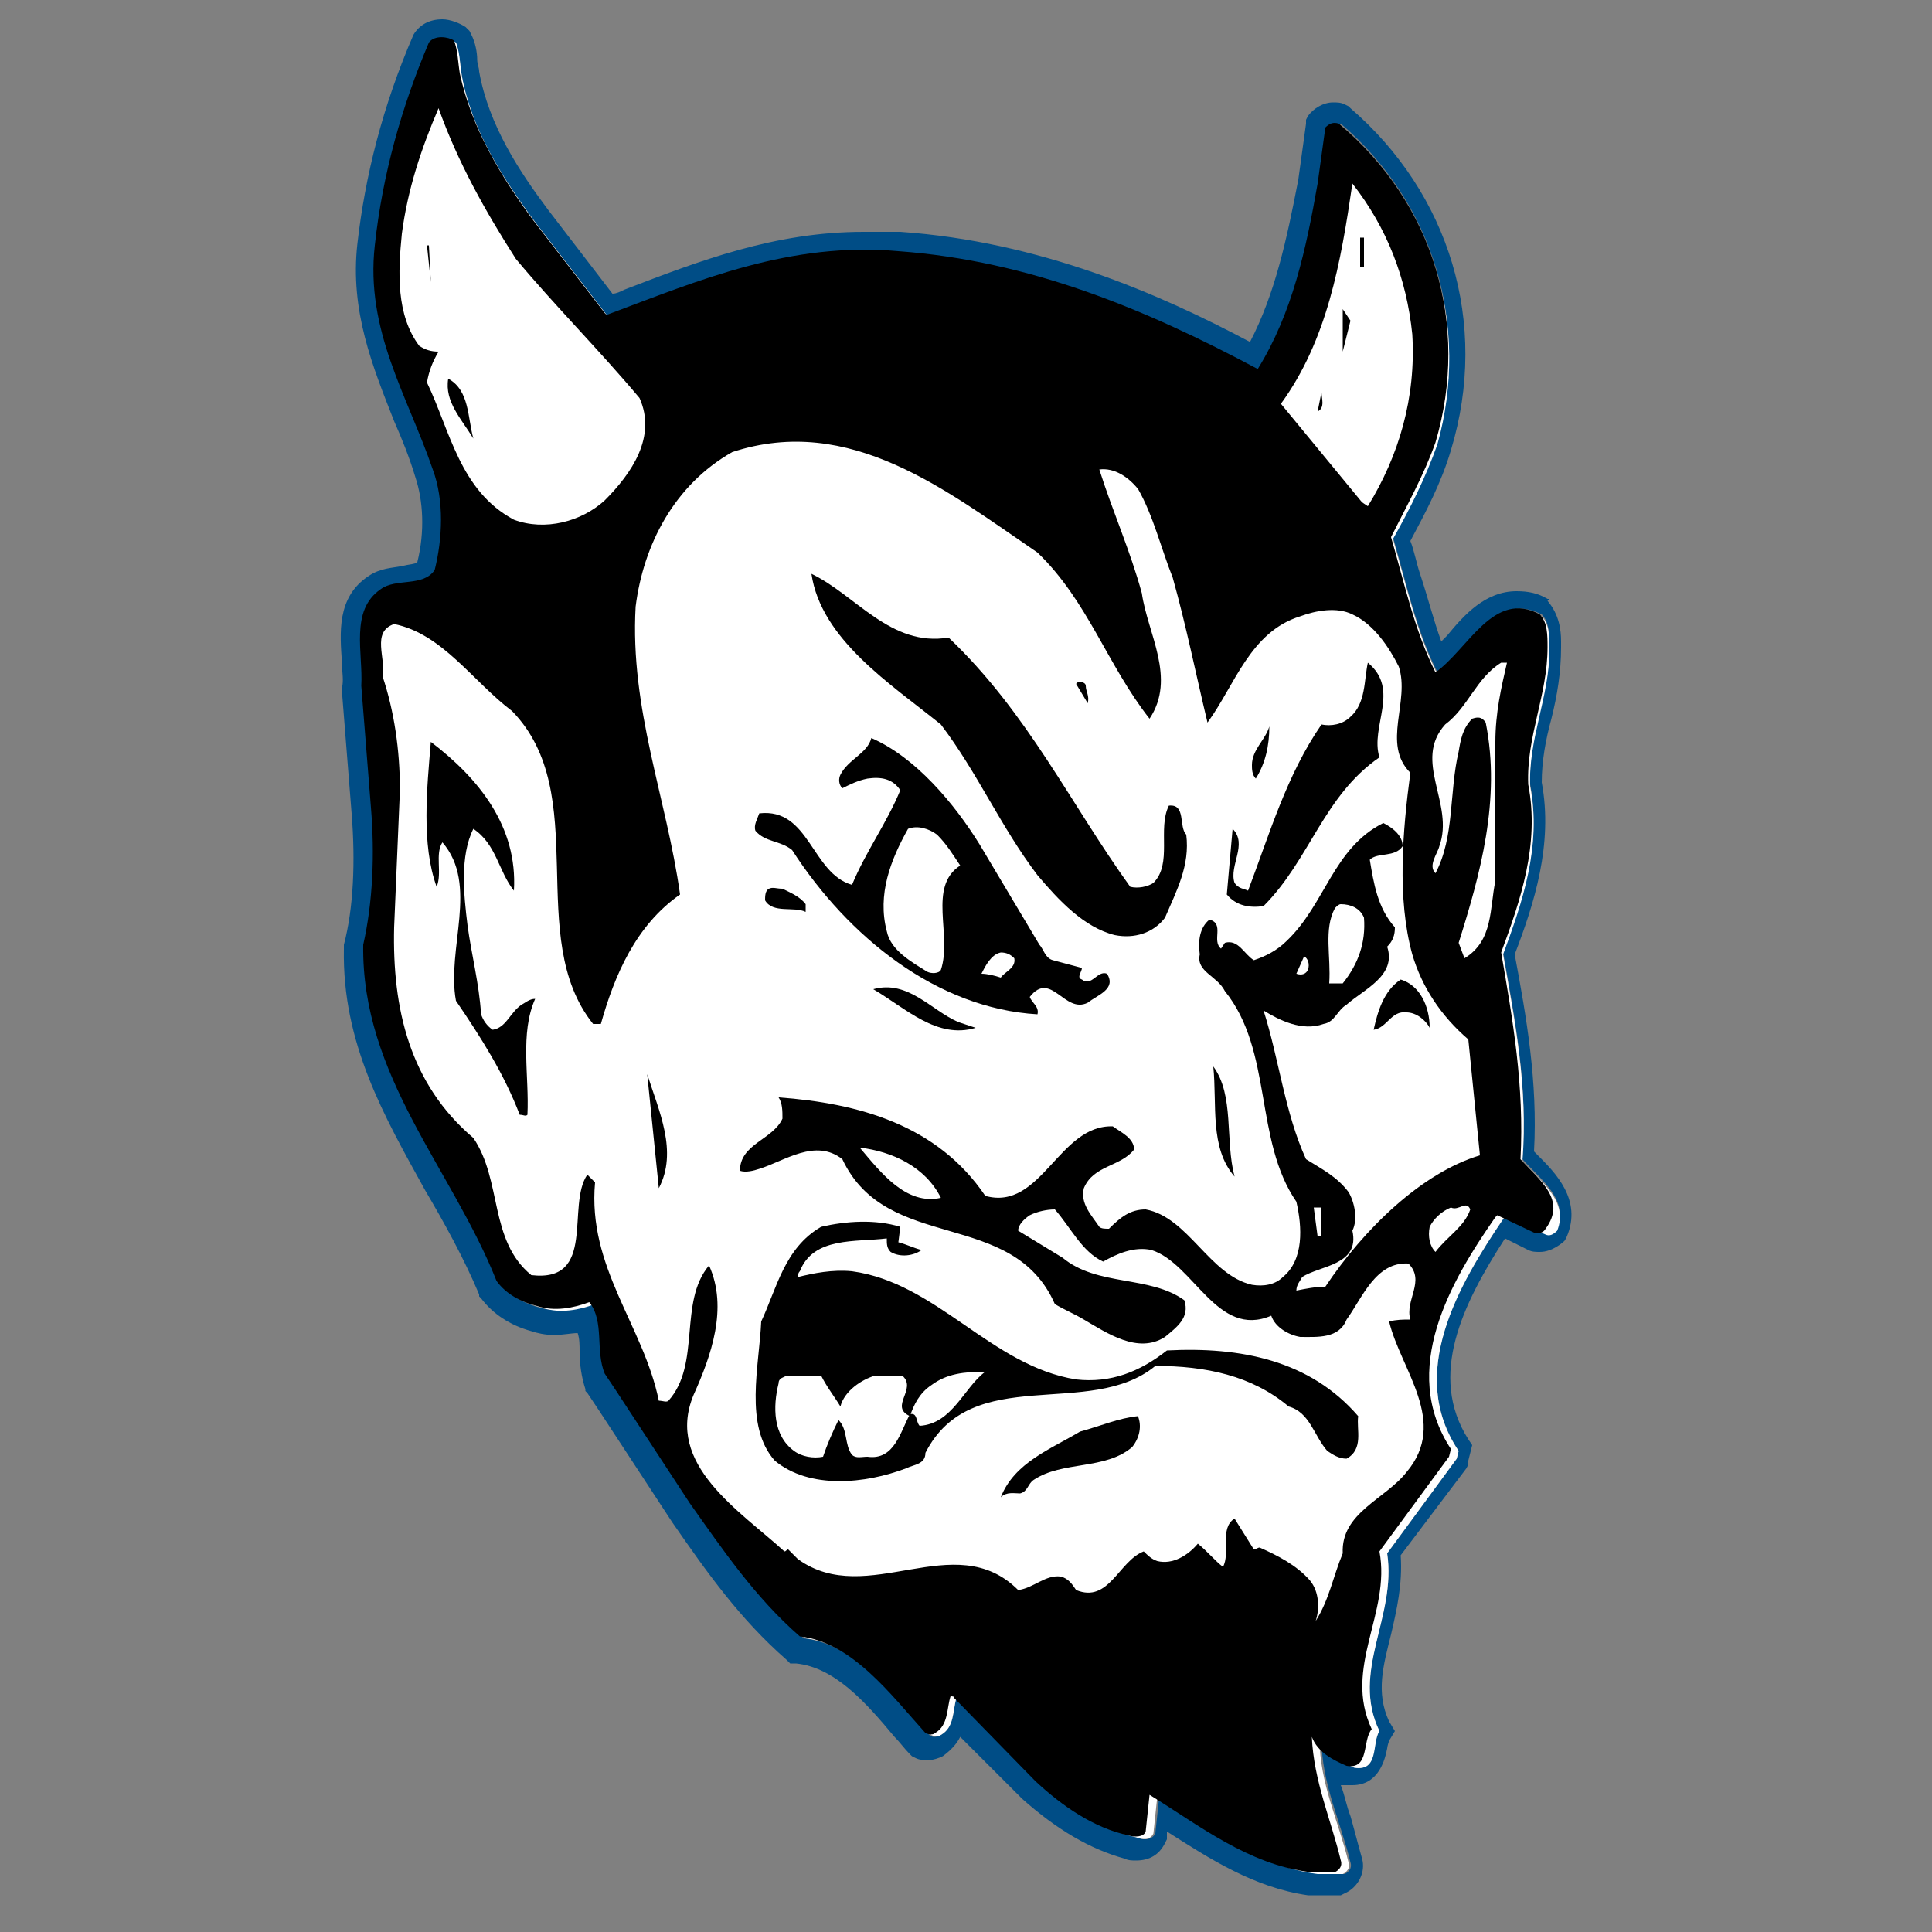 <?xml version="1.0" encoding="utf-8"?>
<!-- Generator: Adobe Illustrator 18.1.1, SVG Export Plug-In . SVG Version: 6.00 Build 0)  -->
<!DOCTYPE svg PUBLIC "-//W3C//DTD SVG 1.1//EN" "http://www.w3.org/Graphics/SVG/1.1/DTD/svg11.dtd">
<svg version="1.1" xmlns="http://www.w3.org/2000/svg" xmlns:xlink="http://www.w3.org/1999/xlink" x="0px" y="0px"
	 viewBox="0 0 100 100" enable-background="new 0 0 100 100" xml:space="preserve">
<rect x="0" y="0" width="100" height="100" fill="#808080" stroke="none"/>
<g id="AREA_3">
	<g>
		<path fill="#004D86" d="M22.9,2c0.3,0,0.5,0.1,0.7,0.2c0.2,0.5,0.2,1.1,0.3,1.7c0.5,2.8,2.1,5.3,3.8,7.6l3.7,4.8l0.1,0.1
			c4.3-1.6,8.5-3.4,13.3-3.4c0.6,0,1.2,0,1.8,0.1c6.8,0.5,12.8,3,18.6,6.1c1.8-2.9,2.5-6.2,3.1-9.6l0.4-2.9c0.1-0.2,0.3-0.3,0.5-0.3
			c0.1,0,0.1,0,0.2,0c4.8,4.1,6.7,10.4,5,16.5c-0.6,1.7-1.4,3.3-2.3,4.9c0.7,2.4,1.2,4.8,2.3,7c1.4-1,2.5-3.3,4.3-3.3
			c0.3,0,0.7,0.1,1.1,0.3c0.4,0.4,0.4,1.1,0.4,1.7c0,2.5-1.1,4.6-1,7.1c0.6,3.1-0.4,6-1.4,8.7c0.6,3.4,1.3,6.9,1,10.7
			c1,1.1,2.4,2.1,1.8,3.6c-0.1,0.1-0.3,0.2-0.5,0.2c-0.1,0-0.1,0-0.2,0L77.9,63l-0.1,0.1c-2.3,3.4-5,8-2.3,12l-0.1,0.4l-3.6,4.9
			c0.5,3.3-1.9,6.1-0.4,9.2c-0.4,0.6-0.1,1.9-1,1.9c-0.1,0-0.1,0-0.2,0c-0.7-0.3-1.5-0.8-1.8-1.5c0,2.3,1,4.3,1.5,6.4
			c0.1,0.3-0.1,0.5-0.3,0.6l-1.3,0c-3.1-0.4-5.6-2.4-8.3-4l-0.2,1.9c-0.1,0.2-0.3,0.3-0.5,0.3c-0.1,0-0.3,0-0.4-0.1
			c-1.8-0.4-3.4-1.5-4.8-2.8L49.7,88c-0.1,0-0.1-0.1-0.2-0.1c0,0,0,0,0,0c-0.2,0.7-0.1,1.5-0.8,1.9c-0.1,0-0.2,0.1-0.3,0.1
			s-0.2,0-0.3-0.1c-1.8-2-3.8-4.7-6.5-5c-2.3-2.1-4.1-4.5-5.7-6.9l-3.8-5.8l-0.6-0.9c-0.5-1.1,0-2.7-0.8-3.7
			c-0.5,0.2-1.2,0.3-1.8,0.3c-0.3,0-0.6,0-0.9-0.1c-0.8-0.2-1.6-0.6-2.1-1.3c-2.3-5.8-7.1-10.6-6.9-17.4c0.5-2.2,0.6-4.7,0.4-7.1
			l-0.5-6.3c0.1-1.7-0.6-3.9,1-5c0.8-0.5,2.2-0.1,2.8-1c0.4-1.7,0.5-3.6-0.1-5.2c-1.3-3.8-3.5-7.2-3-11.6c0.4-3.7,1.4-7.2,2.8-10.5
			C22.4,2.1,22.6,2,22.9,2 M22.9,1L22.9,1c-0.7,0-1.2,0.3-1.5,0.8l0,0l0,0c-1.6,3.7-2.5,7.3-2.9,10.8c-0.4,3.5,0.8,6.4,1.9,9.2
			c0.4,0.9,0.8,1.9,1.1,2.9c0.4,1.2,0.5,2.8,0.1,4.4c-0.1,0.1-0.4,0.1-0.8,0.2c-0.5,0.1-1.1,0.1-1.7,0.5c-1.7,1.1-1.5,3-1.4,4.5
			c0,0.5,0.1,0.9,0,1.3l0,0.1l0,0.1l0.5,6.3c0.2,2.5,0.1,4.9-0.4,6.8l0,0.1l0,0.1c-0.1,4.9,2.1,8.7,4.2,12.5c1,1.7,2,3.5,2.8,5.4
			l0,0.1l0.1,0.1c0.6,0.8,1.5,1.4,2.6,1.7c0.3,0.1,0.7,0.2,1.2,0.2c0.4,0,0.9-0.1,1.2-0.1c0.1,0.3,0.1,0.6,0.1,1
			c0,0.6,0.1,1.3,0.3,1.9l0,0.1l0.1,0.1l0.6,0.9l3.8,5.8c1.8,2.6,3.5,5,5.9,7.1l0.2,0.2l0.3,0c2,0.2,3.6,2,5.1,3.8
			c0.3,0.3,0.5,0.6,0.8,0.9l0.1,0.1l0.2,0.1c0.2,0.1,0.4,0.1,0.7,0.1c0.2,0,0.5-0.1,0.7-0.2l0,0l0,0c0.4-0.3,0.7-0.6,0.9-1l3.2,3.2
			c1.8,1.6,3.5,2.6,5.3,3.1c0.2,0.1,0.4,0.1,0.6,0.1c0.7,0,1.2-0.3,1.5-0.9l0.1-0.2l0-0.2l0-0.2c2.2,1.4,4.5,2.9,7.3,3.3l0.1,0
			l0.1,0l1.3,0l0.2,0l0.2-0.1c0.7-0.3,1.1-1.1,0.9-1.8c-0.2-0.7-0.4-1.5-0.6-2.2c-0.2-0.5-0.3-1.1-0.5-1.6l0.1,0l0.1,0
			c0.1,0,0.3,0,0.4,0c1.4,0,1.7-1.4,1.8-1.9c0-0.1,0.1-0.4,0.1-0.4l0.3-0.5l-0.3-0.5c-0.7-1.5-0.3-2.9,0.1-4.5
			c0.3-1.3,0.6-2.6,0.5-4.1l3.4-4.5l0.1-0.2l0-0.2l0.1-0.4l0.1-0.4l-0.2-0.3c-2.1-3.3-0.3-7,1.9-10.4l1.2,0.6
			c0.2,0.1,0.4,0.1,0.6,0.1c0.3,0,0.7-0.1,1.2-0.5l0.1-0.1l0.1-0.2c0.8-1.9-0.6-3.3-1.5-4.2c-0.1-0.1-0.1-0.1-0.2-0.2
			c0.2-3.6-0.4-7-1-10.2c1-2.6,2-5.7,1.4-8.9c0-1.1,0.2-2.2,0.5-3.3c0.3-1.2,0.5-2.4,0.5-3.7l0,0l0,0c0-0.1,0-0.2,0-0.3
			c0-0.6-0.1-1.4-0.7-2.1L80.2,31L80.1,31c-0.5-0.3-1-0.4-1.6-0.4c-1.6,0-2.7,1.2-3.6,2.3c-0.1,0.1-0.2,0.2-0.3,0.3
			c-0.4-1.1-0.7-2.3-1.1-3.5c-0.2-0.6-0.3-1.2-0.5-1.7c0.8-1.5,1.6-3,2.1-4.7C77.1,16.7,75,10,69.9,5.6l-0.1-0.1l-0.2-0.1
			c-0.2-0.1-0.4-0.1-0.6-0.1c-0.5,0-1,0.3-1.3,0.7l-0.1,0.2l0,0.2l-0.4,2.9c-0.6,3.1-1.2,5.9-2.5,8.4c-4.7-2.5-10.9-5.2-18.1-5.7
			C46,12,45.3,12,44.7,12c-4.6,0-8.5,1.5-12.4,3c-0.2,0.1-0.4,0.2-0.6,0.2l-3.3-4.3c-1.5-2-3.1-4.4-3.6-7.2c0-0.2-0.1-0.4-0.1-0.6
			c0-0.4-0.1-0.9-0.3-1.3l-0.1-0.2l-0.2-0.2C23.8,1.2,23.3,1,22.9,1L22.9,1z"/>
	</g>
</g>
<g id="AREA_2">
	<path fill="#FFFFFF" d="M23.6,2.2c0.2,0.5,0.2,1.1,0.3,1.7c0.5,2.8,2.1,5.3,3.8,7.6l3.7,4.8l0.1,0.1c4.8-1.8,9.5-3.8,15.1-3.3
		c6.8,0.5,12.8,3,18.6,6.1c1.8-2.9,2.5-6.2,3.1-9.6l0.4-2.9c0.1-0.2,0.4-0.3,0.7-0.2c4.8,4.1,6.7,10.4,5,16.5
		c-0.6,1.7-1.4,3.3-2.3,4.9c0.7,2.4,1.2,4.8,2.3,7c1.6-1.2,2.9-4.3,5.4-3c0.4,0.4,0.4,1.1,0.4,1.7c0,2.5-1.1,4.6-1,7.1
		c0.6,3.1-0.4,6-1.4,8.7c0.6,3.4,1.3,6.9,1,10.7c1,1.1,2.4,2.1,1.8,3.6c-0.2,0.2-0.4,0.3-0.6,0.2L77.9,63l-0.1,0.1
		c-2.3,3.4-5,8-2.3,12l-0.1,0.4l-3.6,4.9c0.5,3.3-1.9,6.1-0.4,9.2c-0.4,0.6,0,2.1-1.3,1.9c-0.7-0.3-1.5-0.8-1.8-1.5
		c0,2.3,1,4.3,1.5,6.4c0.1,0.3-0.1,0.5-0.3,0.6l-1.3,0c-3.1-0.4-5.6-2.4-8.3-4l-0.2,1.9c-0.2,0.4-0.6,0.3-0.9,0.2
		c-1.8-0.4-3.4-1.5-4.8-2.8L49.7,88c-0.1,0-0.1-0.1-0.2-0.1c-0.2,0.7-0.1,1.5-0.8,1.9c-0.1,0.1-0.3,0.1-0.5,0c-1.8-2-3.8-4.7-6.5-5
		c-2.3-2.1-4.1-4.5-5.7-6.9l-3.8-5.8l-0.6-0.9c-0.5-1.1,0-2.7-0.8-3.7c-0.8,0.3-1.8,0.5-2.7,0.2c-0.8-0.2-1.6-0.6-2.1-1.3
		c-2.3-5.8-7.1-10.6-6.9-17.4c0.5-2.2,0.6-4.7,0.4-7.1l-0.5-6.3c0.1-1.7-0.6-3.9,1-5c0.8-0.5,2.2-0.1,2.8-1c0.4-1.7,0.5-3.6-0.1-5.2
		c-1.3-3.8-3.5-7.2-3-11.6c0.4-3.7,1.4-7.2,2.8-10.5C22.5,1.9,23.2,2,23.6,2.2z"/>
</g>
<g id="AREA_1">
	<g>
		<path d="M78.7,60c0.2-3.8-0.4-7.2-1-10.7c1-2.7,2-5.6,1.4-8.7c-0.1-2.5,1-4.6,1-7.1c0-0.6,0-1.3-0.4-1.7c-2.4-1.3-3.7,1.8-5.4,3
			c-1.1-2.2-1.6-4.6-2.3-7c0.8-1.6,1.7-3.2,2.3-4.9c1.8-6.1-0.1-12.4-5-16.5c-0.3-0.1-0.5,0-0.7,0.2l-0.4,2.9
			c-0.6,3.4-1.3,6.7-3.1,9.6c-5.8-3.1-11.8-5.6-18.6-6.1c-5.6-0.5-10.3,1.5-15.1,3.3l-0.1-0.1l-3.7-4.8c-1.7-2.3-3.2-4.8-3.8-7.6
			c-0.1-0.6-0.1-1.2-0.3-1.7c-0.3-0.2-1-0.3-1.3,0.1c-1.4,3.3-2.4,6.8-2.8,10.5c-0.5,4.4,1.7,7.8,3,11.6c0.6,1.6,0.5,3.6,0.1,5.2
			c-0.6,0.9-2,0.4-2.8,1c-1.6,1.1-0.9,3.3-1,5l0.5,6.3c0.2,2.4,0.1,4.9-0.4,7.1c-0.1,6.8,4.6,11.6,6.9,17.4c0.5,0.7,1.3,1.1,2.1,1.3
			c0.9,0.3,1.9,0.1,2.7-0.2c0.8,1,0.3,2.5,0.8,3.7l0.6,0.9l3.8,5.8c1.7,2.4,3.4,4.9,5.7,6.9c2.7,0.3,4.7,3,6.5,5
			c0.2,0.1,0.4,0.1,0.5,0c0.7-0.4,0.6-1.3,0.8-1.9c0.1,0,0.2,0,0.2,0.1l4.2,4.3c1.4,1.3,3,2.4,4.8,2.8c0.3,0.1,0.8,0.1,0.9-0.2
			l0.2-1.9c2.6,1.6,5.1,3.6,8.3,4l1.3,0c0.2-0.1,0.4-0.3,0.3-0.6c-0.5-2.1-1.4-4.1-1.5-6.4c0.3,0.8,1.1,1.2,1.8,1.5
			c1.2,0.2,0.8-1.3,1.3-1.9c-1.5-3.2,1-6,0.4-9.2l3.6-4.9l0.1-0.4c-2.7-4.1,0-8.7,2.3-12l0.1-0.1l1.9,0.9c0.2,0.1,0.5,0,0.6-0.2
			C81.1,62.1,79.7,61.1,78.7,60z M70,9.5c1.8,2.3,2.8,4.9,3.1,7.8c0.2,3.3-0.7,6.3-2.3,8.9L70.5,26l-4.2-5.1
			C68.7,17.6,69.4,13.6,70,9.5z M22.1,19.8c0.1-0.6,0.3-1.1,0.6-1.6c-0.4,0-0.7-0.1-1-0.3c-1.2-1.6-1.1-3.8-0.9-5.8
			c0.3-2.3,1-4.4,1.9-6.5c1,2.8,2.4,5.3,4,7.8c2,2.4,4.3,4.7,6.4,7.2c0.9,2-0.4,3.9-1.8,5.3c-1.2,1.1-3.1,1.6-4.7,1
			C23.8,25.4,23.3,22.3,22.1,19.8z M74.3,64.8c-0.3-0.3-0.4-0.8-0.3-1.3c0.2-0.4,0.6-0.8,1.1-1c0.4,0.2,0.8-0.4,1,0.1
			C75.8,63.5,74.9,64,74.3,64.8z M68.6,66.6c-0.5,0-1,0.1-1.5,0.2c0-0.3,0.2-0.5,0.3-0.7c0.9-0.6,3-0.6,2.6-2.4
			c0.3-0.6,0.1-1.5-0.2-2c-0.6-0.8-1.4-1.2-2.2-1.7c-1.1-2.4-1.4-5.2-2.2-7.7c0.8,0.5,2,1.1,3.1,0.7c0.6-0.1,0.7-0.7,1.2-1
			c0.9-0.8,2.6-1.5,2.1-3c0.3-0.3,0.4-0.6,0.4-1c-0.9-1-1.1-2.3-1.3-3.5c0.4-0.4,1.3-0.1,1.7-0.7c0-0.6-0.6-1-1-1.2
			c-2.6,1.3-3,4.2-5,6.1c-0.5,0.5-1.1,0.8-1.7,1c-0.5-0.3-0.8-1.1-1.5-0.9l-0.2,0.3c-0.5-0.4,0.2-1.3-0.6-1.5
			c-0.5,0.4-0.6,1.1-0.5,1.8c-0.2,0.9,0.9,1.1,1.3,1.9c2.5,3.1,1.5,7.7,3.7,10.9c0.3,1.3,0.4,3-0.7,3.9c-0.4,0.4-1,0.5-1.6,0.4
			c-2.2-0.5-3.3-3.5-5.5-3.9c-0.8,0-1.3,0.4-1.9,1c-0.2,0-0.4,0-0.5-0.1c-0.4-0.6-1-1.2-0.8-2c0.5-1.2,1.9-1.1,2.6-2
			c0-0.6-0.7-0.9-1.1-1.2c-2.8-0.1-3.7,4.4-6.6,3.6c-2.5-3.7-6.6-4.8-10.7-5.1c0.2,0.3,0.2,0.7,0.2,1.1c-0.5,1.1-2.2,1.3-2.2,2.7
			c0.3,0.1,0.7,0,1-0.1c1.3-0.4,2.9-1.6,4.3-0.5c2.3,4.9,8.8,2.5,11,7.5c0.5,0.3,1,0.5,1.5,0.8c1.2,0.7,2.8,1.8,4.2,0.9
			c0.6-0.5,1.3-1,1-1.9c-1.8-1.3-4.5-0.7-6.3-2.2l-2.3-1.4c0-0.3,0.3-0.6,0.6-0.8c0.4-0.2,0.9-0.3,1.3-0.3c0.8,0.9,1.4,2.2,2.5,2.7
			c0.7-0.4,1.6-0.8,2.5-0.6c2.2,0.7,3.4,4.6,6.2,3.4c0.2,0.6,0.9,1,1.5,1.1c0.9,0,2,0.1,2.4-0.9c0.8-1.1,1.5-3,3.2-2.9
			c0.9,0.9-0.2,1.9,0.1,2.9c-0.4,0-0.7,0-1.1,0.1c0.6,2.5,3.1,5.2,0.9,7.8c-1.1,1.4-3.4,2.1-3.3,4.2c-0.5,1.2-0.7,2.4-1.4,3.5
			c0.2-0.6,0.2-1.5-0.3-2.1c-0.7-0.8-1.7-1.3-2.6-1.7c-0.1,0-0.2,0.1-0.3,0.1l-1-1.6c-0.8,0.5-0.2,1.8-0.6,2.5
			c-0.4-0.3-0.8-0.8-1.3-1.2c-0.5,0.6-1.3,1.1-2.1,0.9c-0.3-0.1-0.5-0.3-0.7-0.5c-1.3,0.5-1.8,2.7-3.5,2c-0.2-0.3-0.4-0.6-0.8-0.7
			c-0.8-0.1-1.4,0.6-2.2,0.7c-3.3-3.3-7.8,1-11.4-1.6l-0.5-0.5c-0.1,0-0.1,0.1-0.2,0.1c-2.3-2.1-6.2-4.5-4.7-8.1
			c0.9-2,1.8-4.5,0.8-6.7c-1.6,1.9-0.4,5.1-2.1,7c-0.1,0.1-0.3,0-0.5,0c-0.8-3.9-3.7-6.9-3.3-11.3l-0.4-0.4
			c-1.1,1.6,0.5,5.6-2.9,5.2c-2.2-1.8-1.5-4.9-3-7.1c-3.3-2.8-4.2-6.7-4.1-10.9l0.3-7.1c0-2.1-0.3-4.1-0.9-5.9
			c0.2-0.9-0.6-2.3,0.6-2.7c2.5,0.5,4.1,3,6.1,4.5c4.2,4.3,0.6,11.7,4.2,16.2h0.4c0.7-2.5,1.8-5.1,4.1-6.7c-0.7-5-2.6-9.6-2.3-14.9
			c0.4-3.2,2-6.3,5-8c6.1-2,11.1,2,15.8,5.2c2.6,2.5,3.6,5.8,5.8,8.6c1.4-2.1-0.1-4.4-0.4-6.5c-0.6-2.2-1.5-4.2-2.2-6.4
			c0.8-0.1,1.5,0.4,2,1c0.8,1.4,1.2,3.1,1.8,4.6c0.7,2.5,1.2,5,1.8,7.5c1.4-1.9,2.2-4.7,4.8-5.5c0.8-0.3,1.9-0.5,2.7-0.1
			c1.1,0.5,1.9,1.7,2.4,2.7c0.6,1.8-0.9,4,0.6,5.5c-0.4,3-0.7,6.5,0.1,9.4c0.5,1.7,1.5,3.2,2.9,4.4l0.6,6
			C73.6,60.7,70.6,63.6,68.6,66.6z M68,62.5h0.4V64h-0.2L68,62.5z M67.1,50.4l0.4-0.9c0.2,0.1,0.3,0.4,0.2,0.7
			C67.6,50.4,67.4,50.5,67.1,50.4z M69.1,47c0.1-0.1,0.2-0.2,0.3-0.2c0.5,0,1,0.2,1.2,0.7c0.1,1.3-0.3,2.4-1.1,3.4l-0.7,0
			C68.9,49.5,68.5,48.1,69.1,47z M48.7,62c-1.8,0.4-3.1-1.3-4.2-2.6C46.2,59.6,47.9,60.4,48.7,62z M77.4,45.6
			c-0.3,1.4-0.1,3.1-1.6,4l-0.3-0.8c1.1-3.5,2.2-7.4,1.4-11.4c-0.2-0.3-0.4-0.3-0.7-0.2c-0.5,0.5-0.6,1.1-0.7,1.7
			c-0.5,2.1-0.2,4.4-1.2,6.3c-0.4-0.4,0.1-1,0.2-1.4c0.8-2.2-1.4-4.4,0.3-6.3c1.2-0.9,1.6-2.4,2.9-3.2h0.3c-0.3,1.3-0.6,2.6-0.6,4.1
			L77.4,45.6z"/>
		<g>
			<rect x="70.4" y="12.3" width="0.2" height="1.5"/>
			<polygon points="22.3,14.6 22.1,12.7 22.2,12.7 			"/>
			<polygon points="69.5,18.2 69.5,16 69.9,16.6 			"/>
			<path d="M24.5,22.7c-0.6-1-1.5-1.9-1.3-3.1C24.3,20.2,24.2,21.6,24.5,22.7z"/>
			<path d="M68.2,21.3l0.2-1C68.4,20.6,68.6,21.1,68.2,21.3z"/>
			<path d="M49.1,33c4.1,3.9,6.3,8.6,9.4,12.9c0.4,0.1,0.9,0,1.2-0.2c1-1,0.2-2.8,0.8-4c0.9-0.1,0.5,1.1,0.9,1.5
				c0.2,1.6-0.5,2.9-1.1,4.3c-0.6,0.8-1.6,1.1-2.6,0.9c-1.6-0.4-2.9-1.8-4-3.1c-1.9-2.5-3.1-5.3-5-7.8c-2.6-2.1-6.2-4.4-6.7-7.8
				C44.3,30.8,46.1,33.5,49.1,33z"/>
			<path d="M71.4,39.2c-2.9,2-3.6,5.3-6,7.7c-0.7,0.1-1.4,0-1.9-0.6l0.3-3.4c0.8,0.8-0.2,1.9,0.1,2.8c0.2,0.3,0.5,0.3,0.7,0.4
				c1.1-2.9,2-6,3.8-8.6c0.5,0.1,1.1,0,1.5-0.4c0.8-0.7,0.7-1.9,0.9-2.8C72.5,35.7,70.9,37.6,71.4,39.2z"/>
			<path d="M56.2,35.5c0,0.3,0.2,0.5,0.1,0.9l-0.6-1C55.8,35.2,56.2,35.3,56.2,35.5z"/>
			<path d="M65,40.3c-0.2-0.2-0.2-0.5-0.2-0.7c0-0.8,0.7-1.3,0.9-2C65.7,38.6,65.5,39.5,65,40.3z"/>
			<path d="M26.6,46.1L26.6,46.1c-0.8-1-0.9-2.4-2.1-3.2c-0.7,1.4-0.5,3.4-0.3,5c0.2,1.5,0.6,3,0.7,4.6c0.1,0.3,0.3,0.6,0.6,0.8
				c0.7-0.1,0.9-0.9,1.5-1.3c0.2-0.1,0.4-0.3,0.7-0.3c-0.8,1.8-0.3,4-0.4,6c-0.1,0.1-0.2,0-0.4,0c-0.8-2.1-2-4-3.3-5.9
				c-0.5-2.7,1.2-6-0.7-8.2c-0.4,0.6,0,1.6-0.3,2.3c-0.8-2.2-0.5-5.1-0.3-7.5C24.8,40.3,26.8,42.8,26.6,46.1z"/>
			<path d="M57.3,50.4c-0.5-0.2-0.8,0.7-1.3,0.3c-0.3-0.1,0-0.4,0-0.6l-1.5-0.4c-0.4-0.1-0.5-0.6-0.7-0.8l-3.1-5.2
				c-1.3-2.1-3.3-4.5-5.6-5.5c-0.2,0.8-1.2,1.1-1.6,1.9c-0.1,0.2-0.1,0.5,0.1,0.7c0.4-0.2,0.8-0.4,1.3-0.5c0.7-0.1,1.3,0,1.7,0.6
				c-0.7,1.7-1.8,3.2-2.5,4.9c-2.1-0.6-2.2-4-4.8-3.7c-0.1,0.3-0.3,0.6-0.2,0.9c0.5,0.6,1.3,0.5,1.9,1c2.9,4.5,7.5,8.2,12.7,8.5
				c0.1-0.4-0.3-0.6-0.4-0.9c1.1-1.4,1.8,0.9,3,0.3C56.8,51.5,57.8,51.2,57.3,50.4z M48.7,50.2c-0.1,0.2-0.5,0.2-0.7,0.1
				c-0.8-0.5-1.9-1.1-2.1-2.1c-0.5-1.9,0.2-3.7,1.1-5.3c0.5-0.2,1.1,0,1.5,0.3c0.5,0.5,0.8,1,1.2,1.6C48,45.9,49.3,48.4,48.7,50.2z
				 M51.8,50.6c-0.3-0.1-0.7-0.2-1-0.2c0.2-0.4,0.5-1,1-1.1c0.3,0,0.5,0.1,0.7,0.3C52.6,50.1,52,50.3,51.8,50.6z"/>
			<path d="M41.7,46.8v0.4c-0.6-0.3-1.7,0.1-2.1-0.6c0-0.2,0-0.5,0.2-0.6c0.2-0.1,0.4,0,0.7,0C40.9,46.2,41.4,46.4,41.7,46.8z"/>
			<path d="M74,53.2c-0.2-0.4-0.7-0.8-1.2-0.8c-0.8-0.1-1,0.8-1.7,0.9c0.2-0.9,0.5-2,1.4-2.6C73.5,51,74,52.1,74,53.2z"/>
			<path d="M50.5,53.2c-2,0.6-3.6-1-5.3-2c1.8-0.5,3,1.1,4.4,1.7L50.5,53.2z"/>
			<path d="M63.9,60.9c-1.3-1.5-0.9-3.7-1.1-5.7C63.9,56.7,63.4,59,63.9,60.9z"/>
			<path d="M34.1,61.5l-0.6-5.9C34.1,57.5,35.1,59.6,34.1,61.5z"/>
			<path d="M70.3,73.3c-2.5-2.9-6.1-3.6-9.9-3.4c-1.4,1.1-2.9,1.7-4.7,1.5c-4.4-0.7-7.2-5-11.6-5.6c-1-0.1-2,0.1-2.8,0.3
				c0-0.1,0-0.2,0.1-0.3c0.7-1.8,2.9-1.5,4.5-1.7c0,0.3,0,0.5,0.2,0.7c0.5,0.3,1.2,0.2,1.6-0.1c-0.4-0.1-0.8-0.3-1.2-0.4l0.1-0.8
				c-1.3-0.4-2.8-0.3-4.1,0c-1.9,1.1-2.3,3.2-3.1,4.9c-0.1,2.3-0.9,5.4,0.7,7.2c1.8,1.5,4.7,1.2,6.8,0.4c0.4-0.2,1-0.2,1-0.8
				c2.4-4.7,8.5-1.7,11.9-4.5c2.6,0,5,0.5,6.9,2.1c1.1,0.3,1.3,1.5,2,2.3c0.3,0.2,0.6,0.4,1,0.4C70.6,75,70.2,74,70.3,73.3z
				 M47.6,73.8c-0.2-0.2-0.1-0.7-0.5-0.6c-0.5,0.9-0.8,2.4-2.2,2.2c-0.3,0-0.6,0.1-0.8-0.1c-0.4-0.5-0.2-1.3-0.7-1.8
				c-0.3,0.6-0.6,1.3-0.8,1.9c-0.5,0.1-1.1,0-1.5-0.3c-1.1-0.8-1.1-2.3-0.8-3.5c0-0.3,0.3-0.3,0.4-0.4h1.8c0.3,0.6,0.7,1.1,1,1.6
				c0.2-0.8,1.1-1.4,1.8-1.6l1.4,0c0.8,0.7-0.7,1.6,0.4,2.1c0.2-0.6,0.5-1.2,1.1-1.6c0.8-0.6,1.7-0.7,2.8-0.7
				C49.9,71.8,49.3,73.7,47.6,73.8z"/>
			<path d="M58.9,73.3c0.2,0.5,0.1,1.1-0.3,1.6c-1.4,1.2-3.6,0.7-5.1,1.7c-0.3,0.2-0.3,0.6-0.7,0.7c-0.3,0-0.7-0.1-1,0.2
				c0.7-1.8,2.6-2.5,4.1-3.4C57,73.8,57.9,73.4,58.9,73.3z"/>
		</g>
	</g>
</g>
</svg>
